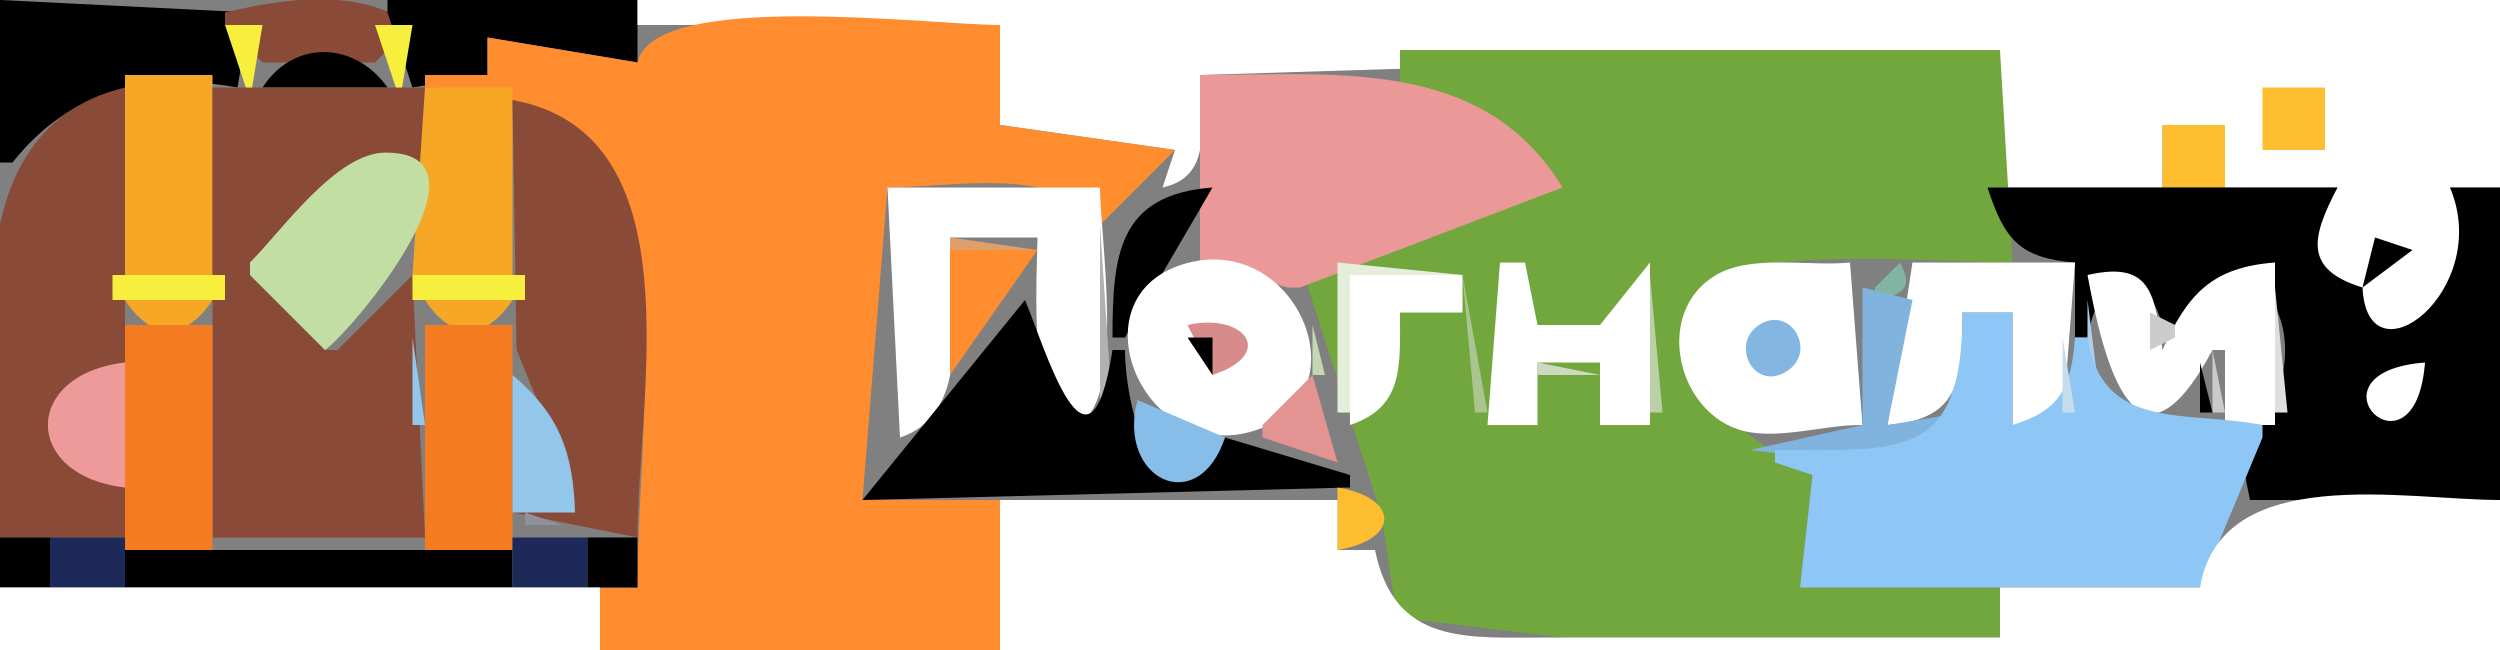<?xml version="1.0" standalone="yes"?>
<svg width="200" height="52">
<rect width="100%" height="100%" fill="#808080" stroke="none"/>
<path style="fill:#000000; stroke:none;" d="M0 0L0 13L1 13C5.62 7.153 11.903 5.703 19 7L20 1L0 0z"/>
<path style="fill:#8a4a38; stroke:none;" d="M18 1L18 2L21 5L30 5L33 2C28.642 -0.977 22.934 -0.175 18 1z"/>
<path style="fill:#000000; stroke:none;" d="M31 0L31 1L33 7L39 6L39 3L51 5L51 0L31 0z"/>
<path style="fill:#ffffff; stroke:none;" d="M51 0L51 2L80 2L80 10L94 12L93 15C97.217 14.096 96 9.644 96 6L160 4L160 15L173 15L173 10L178 10L178 15L187 15C184.24 18.888 183.566 22.092 189 23C187.85 30.522 201.268 24.885 196 15L200 15L200 0L51 0z"/>
<path style="fill:#f6ef3e; stroke:none;" d="M18 2L20 8L21 2L18 2M30 2L32 8L33 2L30 2z"/>
<path style="fill:#ff8d30; stroke:none;" d="M51 5L39 3L39 6L34 6L34 7C56.388 7.477 51 30.95 51 47L48 47L48 52L80 52L80 40L69 40L71 15C76.231 15 84.849 13.14 88 18L94 12L80 10L80 2C74.395 2 52.253 -0.849 51 5z"/>
<path style="fill:#000000; stroke:none;" d="M21 7L31 7C28.379 3.29 23.494 3.153 21 7z"/>
<path style="fill:#72a73e; stroke:none;" d="M112 4L112 7C117.841 7.634 121.28 10.641 125 15L104 21L110.537 41.259L111.747 49.397L125 51L160 51L160 47L144 47L145 38C140.025 35.632 128.63 26.957 138.109 22.067C142.42 19.843 155.721 21.018 161 21L160 4L112 4z"/>
<path style="fill:#f6a725; stroke:none;" d="M10 6L10 22L17 22L17 6L10 6z"/>
<path style="fill:#eb9898; stroke:none;" d="M96 6L96 21L103 23L104 23L125 15C118.66 4.535 106.75 6 96 6z"/>
<path style="fill:#8a4a38; stroke:none;" d="M0 43L10 43L10 39C2.406 37.43 2.406 30.57 10 29L10 7C-4.913 10.587 0 30.928 0 43M17 7L17 43L34 43L33 22L27 28L26 28L20 22L20 21C24.573 17.779 27.991 12.14 34 13L34 7L17 7z"/>
<path style="fill:#f6a725; stroke:none;" d="M34 7L33 22L41 22L41 7L34 7z"/>
<path style="fill:#ffbd30; stroke:none;" d="M181 7L181 12L186 12L186 7L181 7z"/>
<path style="fill:#8a4a38; stroke:none;" d="M41 8L41.328 28L45.405 37.927L41 41L51 43C51 31.728 55.757 10.68 41 8z"/>
<path style="fill:#ffbd30; stroke:none;" d="M173 10L173 15L178 15L178 10L173 10z"/>
<path style="fill:#c2dea3; stroke:none;" d="M20 21L20 22L26 28C28.172 26.464 40.132 12.207 30.852 12.207C26.892 12.207 22.55 18.45 20 21z"/>
<path style="fill:#c49a6c; stroke:none;" d="M9 15L10 21L9 15z"/>
<path style="fill:#ffffff; stroke:none;" d="M71 15L72 35C78.023 33.001 76 24.262 76 19L83 19C83 20.971 82.013 36.635 86.455 33.824C90.014 31.572 88 18.789 88 15L71 15z"/>
<path style="fill:#000000; stroke:none;" d="M89 27L90 27L97 15C89.422 15.573 89.005 20.431 89 27M159 15C160.343 19.145 161.566 20.655 166 21L166 27L167 27C167.792 22.046 171.338 20.58 173 26L174 26C181.719 15.897 186.603 30.558 179 35L180 40L200 40L200 15L196 15C199.472 23.263 189.369 30.92 189 23C184.21 21.527 184.952 18.942 187 15L159 15z"/>
<path style="fill:#b1b1b1; stroke:none;" d="M88 18L88 33L89 33L88 18z"/>
<path style="fill:#df9f6b; stroke:none;" d="M76 19L76 20L83 20L76 19z"/>
<path style="fill:#000000; stroke:none;" d="M190 19L189 23L193 20L190 19z"/>
<path style="fill:#ff8d30; stroke:none;" d="M76 20L76 30L83 20L76 20z"/>
<path style="fill:#ffffff; stroke:none;" d="M95.019 21.032C85.824 23.435 91.162 36.91 99.981 34.562C109.333 32.071 103.997 18.685 95.019 21.032z"/>
<path style="fill:#b5b5b5; stroke:none;" d="M189.333 20.667L189.667 21.333L189.333 20.667z"/>
<path style="fill:#e5eedb; stroke:none;" d="M107 21L107 33L108 33L108 22L117 22L107 21z"/>
<path style="fill:#ffffff; stroke:none;" d="M120 21L119 34L123 34L123 29L128 29L128 34L132 34L132 21L128 26L123 26L122 21L120 21M149 34L148 21C144.733 21.349 140.115 20.302 137.228 22.032C132.403 24.922 134.049 32.662 139.04 34.346C141.943 35.326 145.921 33.949 149 34z"/>
<path style="fill:#7fb5a2; stroke:none;" d="M152 21L150 23L150 24C152.251 23.527 153.118 23.14 152 21z"/>
<path style="fill:#ffffff; stroke:none;" d="M153 21L151 34C156.907 33.54 156.981 30.262 157 25L161 25L161 34L165 34L166 21L153 21M167 22C168.267 28.824 170.822 39.521 177 28L178 28L178 34L182 34L182 21C176.985 21.381 175.002 23.502 173 28C172.36 23.556 172.141 20.829 167 22z"/>
<path style="fill:#989898; stroke:none;" d="M192 21L193 22L192 21z"/>
<path style="fill:#f6ef3e; stroke:none;" d="M9 22L9 24L18 24L18 22L9 22M33 22L33 24L42 24L42 22L33 22z"/>
<path style="fill:#999999; stroke:none;" d="M91 22L92 23L91 22z"/>
<path style="fill:#ffffff; stroke:none;" d="M108 22L108 34C112.387 32.544 111.985 29.15 112 25L117 25L117 22L108 22z"/>
<path style="fill:#aac58f; stroke:none;" d="M117 22L118 33L119 33L117 22z"/>
<path style="fill:#bcd0a8; stroke:none;" d="M132 22L132 33L133 33L132 22z"/>
<path style="fill:#80b3dd; stroke:none;" d="M149 23L149 34L140 36C145.443 36.599 154.044 38.343 157 33L151 34L153 24L149 23z"/>
<path style="fill:#dfdfdf; stroke:none;" d="M182 23L182 33L183 33L182 23z"/>
<path style="fill:#f6a725; stroke:none;" d="M10 24C12.123 27.264 14.877 27.264 17 24L10 24M34 24C36.123 27.264 38.877 27.264 41 24L34 24z"/>
<path style="fill:#000000; stroke:none;" d="M82 24L69 40L108 39L108 38L98 35C92.986 44.057 90.004 33.022 90 28L89 28C87.124 39.978 83.618 27.855 82 24z"/>
<path style="fill:#afcfe9; stroke:none;" d="M167 24L167 32L168 32L167 24z"/>
<path style="fill:#6d6d6d; stroke:none;" d="M174 24L175 25L174 24z"/>
<path style="fill:#d88b8b; stroke:none;" d="M95 26L97 30C102.182 28.278 99.491 24.977 95 26z"/>
<path style="fill:#83b7e2; stroke:none;" d="M140.603 26.082C138.5 27.608 140.253 31.133 142.721 29.829C145.601 28.306 143.218 24.185 140.603 26.082z"/>
<path style="fill:#8ec7f5; stroke:none;" d="M157 25C156.991 36.776 152.195 36.007 142 36L142 37L145 38L144 47L176 47L181 35L181 34C174.861 32.807 168.182 34.562 167 27L166 27C165.699 30.952 164.882 32.822 161 34L161 25L157 25z"/>
<path style="fill:#cccccc; stroke:none;" d="M172 25L172 28L174 27L174 26L172 25z"/>
<path style="fill:#9c9c9c; stroke:none;" d="M195 25L196 26L195 25z"/>
<path style="fill:#f57b20; stroke:none;" d="M10 26L10 44L17 44L17 26L10 26M34 26L34 44L41 44L41 26L34 26z"/>
<path style="fill:#c4d7b2; stroke:none;" d="M105 26L105 30L106 30L105 26z"/>
<path style="fill:#93c6eb; stroke:none;" d="M33 27L33 34L34 34L33 27z"/>
<path style="fill:#000000; stroke:none;" d="M95 27L97 30L97 27L95 27z"/>
<path style="fill:#c7ddee; stroke:none;" d="M165 27L165 33L166 33L165 27z"/>
<path style="fill:#cacaca; stroke:none;" d="M177 28L177 33L178 33L177 28z"/>
<path style="fill:#ef9a9a; stroke:none;" d="M10 39L10 29C1.776 29.939 1.776 38.061 10 39z"/>
<path style="fill:#cddac0; stroke:none;" d="M123 29L123 30L128 30L123 29z"/>
<path style="fill:#000000; stroke:none;" d="M176 29L176 33L177 33L176 29z"/>
<path style="fill:#ffffff; stroke:none;" d="M194 29C183.879 29.789 193.211 39.121 194 29z"/>
<path style="fill:#93c6eb; stroke:none;" d="M41 30L41 41L46 41C45.857 36.186 44.734 33.127 41 30z"/>
<path style="fill:#e49393; stroke:none;" d="M105 30L101 34L101 35L107 37L105 30z"/>
<path style="fill:#52728d; stroke:none;" d="M90.333 31.667L90.667 32.333L90.333 31.667z"/>
<path style="fill:#bebebe; stroke:none;" d="M194.333 31.667L194.667 32.333L194.333 31.667z"/>
<path style="fill:#87bee9; stroke:none;" d="M91 32C89.314 38.332 95.841 41.505 98 35L91 32z"/>
<path style="fill:#404549; stroke:none;" d="M177 33L178 34L177 33z"/>
<path style="fill:#9eb884; stroke:none;" d="M120.667 34.333L121.333 34.667L120.667 34.333z"/>
<path style="fill:#a8c090; stroke:none;" d="M129.667 34.333L130.333 34.667L129.667 34.333z"/>
<path style="fill:#5e5e5e; stroke:none;" d="M181 34L182 35L181 34z"/>
<path style="fill:#797979; stroke:none;" d="M193 34L194 35L193 34z"/>
<path style="fill:#ffbd30; stroke:none;" d="M107 39L107 44C111.992 43.168 111.992 39.832 107 39z"/>
<path style="fill:#ffffff; stroke:none;" d="M80 40L80 52L200 52L200 40C192.4 40 177.694 36.928 176 47L160 47L160 51L124 51C117.394 51 111.569 51.687 110 44L107 44L107 40L80 40z"/>
<path style="fill:#8f909c; stroke:none;" d="M42 41L42 42L45 42L42 41z"/>
<path style="fill:#000000; stroke:none;" d="M0 43L0 47L4 47L4 43L0 43z"/>
<path style="fill:#1d2959; stroke:none;" d="M4 43L4 47L10 47L10 43L4 43z"/>
<path style="fill:#000000; stroke:none;" d="M10 44L10 47L41 47L41 44L10 44z"/>
<path style="fill:#1d2959; stroke:none;" d="M41 43L41 47L47 47L47 43L41 43z"/>
<path style="fill:#000000; stroke:none;" d="M47 43L47 47L51 47L51 43L47 43z"/>
<path style="fill:#ffffff; stroke:none;" d="M0 47L0 52L48 52L48 47L0 47z"/>
</svg>

